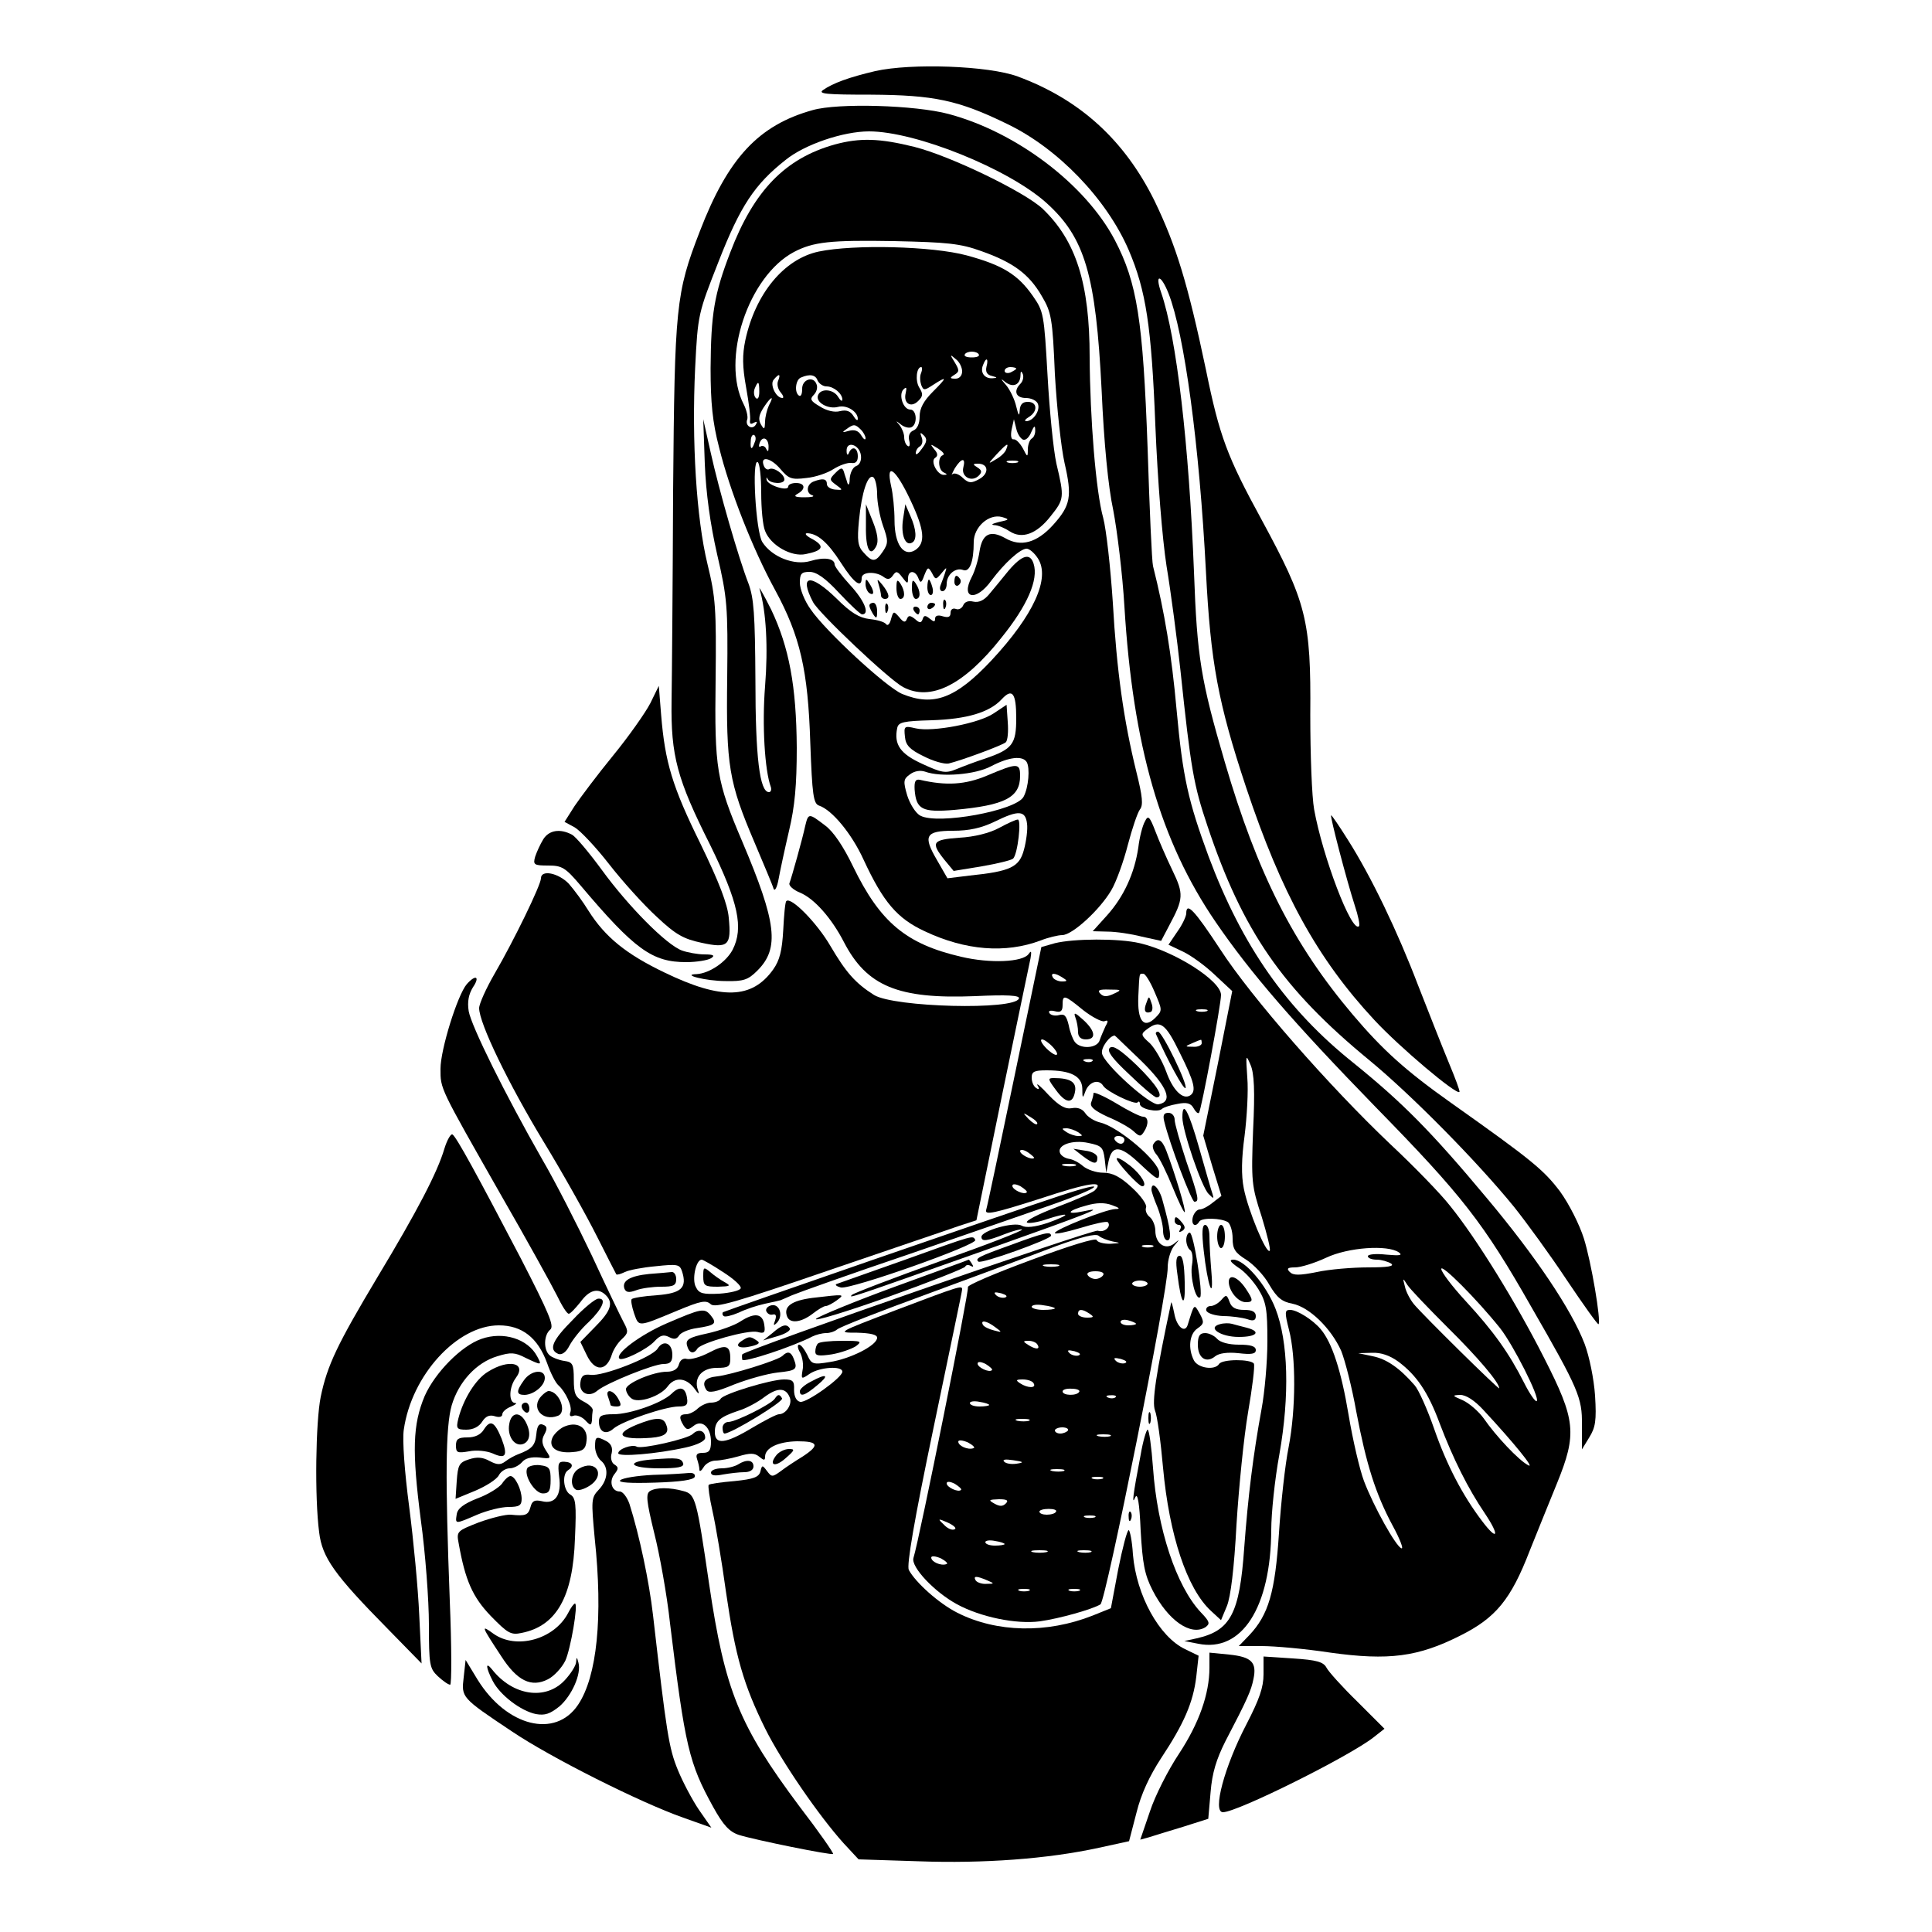 <svg version="1" xmlns="http://www.w3.org/2000/svg" width="666.667" height="666.667" viewBox="0 0 500 500"><path d="M226.5 18.4c-6.8 1.6-10.9 3.1-13.5 4.9-1.4 1 .9 1.2 12.4 1.2 16.3.1 22.6 1.4 35.3 7.6 13.1 6.3 25.7 19.4 31.4 32.6 4.5 10.5 5.9 19.8 6.9 45.3.6 14.5 1.8 29.4 2.9 36.5 1.1 6.6 2.7 18.7 3.6 27 2.7 25.6 3.4 29.6 7 40.3 9.1 27.2 19.4 42.1 41.9 60.6 10.8 8.9 27.8 26.1 37.4 37.9 3.2 4 9.4 12.5 13.7 19 4.3 6.4 8 11.6 8.2 11.4.7-.8-1.9-16.2-3.8-22.2-1.1-3.5-3.8-8.9-6.2-12.2-4.2-5.5-7-7.9-28.2-22.9-11.7-8.3-17.6-13.6-25.4-22.8-15.4-18.2-24.7-36.6-33.1-65.3-6.2-21.2-7.2-27.1-8-49.3-1.3-33-4.5-60.7-8.5-72.3-1.7-4.9-.1-4.8 1.9.2 4.1 10.4 8 39.1 9.7 72.1 1.2 23.4 3.1 33.8 10.4 55.8 9.1 27.3 18.4 44.3 33.2 60.2 6.6 7.1 21.2 19.4 22 18.6.2-.2-1.1-3.6-2.8-7.7-1.7-4.1-5.2-13-7.9-19.9-5.3-13.9-12.1-28.1-18.2-37.7-2.2-3.5-4.1-6.3-4.3-6.3-.4 0 4 16.8 6.1 23.3.9 2.7 1.4 5.1 1.1 5.4-1.9 1.8-9.4-18-11.6-30.2-.6-3.3-1-14.3-1-24.5.2-24.6-1-29.1-12.6-50.5-8.9-16.3-10.9-21.6-14.4-38.8-4.7-22.3-7.7-32.1-13.3-43.7-7.8-15.8-19.4-26.3-35.4-32.2-7.5-2.8-27.6-3.5-36.9-1.4z"/><path d="M210.3 28.5c-14 3.9-21.9 12.4-29.2 31.4-6.2 16-6.5 19.4-6.9 67.1-.1 23.9-.3 48.4-.4 54.5-.2 14.1 1.4 20.1 10 37.2 7.3 14.9 8.7 21.4 5.8 27.1-1.7 3.2-6 6.1-9.3 6.3-4.2.1 2.4 1.8 7.5 1.8 4.6.1 5.8-.3 8.2-2.7 5.8-5.8 5-12.4-3.9-33.4-6.7-15.7-7.2-18.9-6.9-41.9.2-18.4 0-21.3-2.1-29.9-2.9-11.9-4.1-31.9-3.2-50.7.7-14.1.8-14.2 6.1-27.7 5.6-14.3 9.3-19.9 17.3-26.2 4.9-4 14.9-7.4 21.6-7.4 12.1 0 36.1 9.7 45.9 18.5 10 9 12.8 18.6 14.3 48.5.6 13.6 1.7 25 3 31 1 5.2 2.4 16.5 2.9 25 2.2 36 9.3 60.7 23.6 81.6 9.1 13.3 20.1 26 41.4 47.9 22.4 22.9 27.9 29.9 40.4 51.9 12.1 21 13.1 23.4 13 30.3v6.4l1.9-3.1c1.6-2.6 1.9-4.3 1.5-10.8-.3-4.4-1.5-10.2-2.7-13.4-3.4-8.9-12.8-22.8-25.2-37.6-14.6-17.5-22-24.9-34.6-35.1-17.3-13.8-28.8-30.2-37.5-53.4-5.3-14.4-6.7-20.5-8.3-38-1.3-14.4-3.1-25.3-6.1-37.2-.3-1.1-.9-14.8-1.4-30.5-1.2-33.2-2.7-42.8-8.5-53.9-7.6-14.4-25.4-27.9-43-32.6-8.6-2.3-28.6-2.9-35.2-1z"/><path d="M216 37.4c-12.8 3.6-20.9 11.9-27 27.9-4.2 10.9-5 16-5.1 30 0 8.9.5 14 2.2 20.5 2.7 11 8.7 26.3 14.5 36.9 6.5 12 8.5 20.7 9.1 39.5.5 13.6.8 15.8 2.3 16.3 3.3 1.1 8.4 7.2 11.5 14 5.1 11 8.7 15.2 15.8 18.5 10.6 5 20.9 5.8 30 2.4 2-.8 4.6-1.4 5.6-1.4 2.6 0 9.7-6.5 12.7-11.6 1.3-2.2 3.2-7.5 4.3-11.8 1.1-4.2 2.5-8.3 3.1-9.1.9-1.1.7-3.3-.9-9.7-3.3-13.4-5.1-26.2-6.1-43.8-.6-9.1-1.7-19-2.5-22-1.9-6.8-3.4-25.6-3.5-41.6 0-19-3.5-30.1-12.2-38.4-4.6-4.3-23.7-13.6-33.2-16-8.9-2.2-14-2.4-20.6-.6zM254 65c8.2 2.9 12.3 5.9 15.6 11.6 2.5 4.2 2.8 5.8 3.4 20.2.5 8.7 1.6 19 2.5 23 2 8.7 1.6 11-3 16.1-4.2 4.6-8.3 5.7-12.3 3.4-3.9-2.2-6-1.2-6.7 3.4-.3 2.1-1.2 5.1-2 6.6-3 5.7 1.1 6.5 5.1.9 3.3-4.4 7.4-8.2 9.1-8.2.7 0 2 1.1 2.9 2.5 3.3 5.1-1.1 14.7-12 26.4-9.3 9.9-15 12-23.1 8.7-4.1-1.7-19.9-16.3-23.7-21.9-1.6-2.2-2.8-5.3-2.8-6.9 0-2.3.4-2.8 2.5-2.8 1.8 0 4.1 1.6 7.7 5.5 2.8 3 5.5 5.5 5.9 5.5 2.1 0 .6-3.6-3.1-7.6-2.2-2.4-4-4.8-4-5.3 0-1.6-2.7-2-6.3-.9-4.1 1.2-9.9-1-12.4-4.9-1.7-2.6-2.8-21.7-1.2-20.7.5.3.9 3.8.9 7.9 0 4.1.4 8.5 1 9.9 1.4 3.7 6.8 6.8 10.5 6 4.5-.9 5-2 1.9-3.8-1.6-.8-2.3-1.5-1.6-1.6 2.7 0 5.4 2.3 8.8 7.6 3.4 5.3 5.4 6.8 5.4 4 0-1.7 3.8-1.8 5.8-.2 1 .7 1.6.5 2.3-.5.8-1.2 1.2-1.1 2.4.5 1.3 1.7 1.5 1.8 1.5.3 0-2.2 1.9-2.2 2.7 0 .5 1.3.8 1.2 1.5-.8.9-2.2 1-2.3 2-.6.9 1.8 1 1.8 2.5 0 1.3-1.6 1.4-1.6.9-.1-.3 1-.9 2.5-1.2 3.3-.3.8-.1 1.5.5 1.5s1.1-.8 1.1-1.9c0-2.4 2.3-4.3 4.2-3.6 1.7.7 2.8-2 2.8-7.2 0-3.9 3.9-7.4 7.3-6.5 2 .6 2 .7-.8 1.3-1.6.4-2.2.7-1.2.8 1 0 2.8.8 4 1.6 3.2 2.1 7 .7 10.6-3.9 3.5-4.4 3.6-4.8 1.5-13.6-.8-3.6-1.8-13.9-2.3-22.9-.9-15.8-1-16.5-3.8-20.5-3.9-5.6-7.9-8-17.1-10.5-8.9-2.4-29.2-2.9-38.3-1-9 1.9-16.4 10.9-19 22.9-.8 3.8-.8 6.8.2 12.3.7 3.9 1.2 7.8 1 8.6-.1.8.2 1 1 .5.8-.4 1-.3.5.5-.9 1.5-2.9.3-2.2-1.4.2-.7-.2-2.4-.9-3.8-6-11.6 1.1-33.2 13-39.5 5-2.6 9.3-3.1 26-2.8 13.6.3 17 .6 22.5 2.6zm-.7 26.7c.3.5-.5.8-1.8.8s-2.1-.3-1.8-.8c.2-.4 1-.7 1.8-.7s1.6.3 1.8.7zm-4.3 4.4c0 1.1-.7 1.9-1.7 1.9-1.5 0-1.6-.2-.3-1s1.3-1.2.1-3.2c-1.3-2.1-1.3-2.2.2-.9 1 .7 1.7 2.2 1.7 3.2zm6.3-1.2c-.3 1.3.1 2.1 1.4 2.4 1.5.4 1.5.5.1.6-2 .1-3.2-1.5-2.4-3.4.8-2.2 1.5-1.8.9.4zm-16.9 1.6c-.4.8-.3 2.2 0 3.1.6 1.5.8 1.5 3.1 0 3.7-2.4 3.7-2-.1 1.8-2.4 2.4-3.4 4.3-3.4 6.4 0 1.8-.6 3.2-1.6 3.6-1 .4-1.4 1.4-1.1 2.6.3 1.1.1 1.8-.4 1.4-.5-.3-.9-1.3-.9-2.3 0-.9-.6-2.3-1.2-3.1-1.1-1.2-1-1.2.4-.1.9.7 2.2 1 2.8.6 1.5-.9 1.2-4.5-.4-4.5-1.9 0-3.1-3.9-1.8-5.2.8-.8.9-.5.6.9-.7 2.7 1.4 4 3.3 2 1.2-1.2 1.2-1.8.2-3.4-1.1-1.8-.7-5.3.5-5.3.3 0 .3.7 0 1.5zm24.6-1.1c0 .2-.7.6-1.5 1-.8.3-1.5.1-1.5-.4 0-.6.7-1 1.5-1s1.5.2 1.5.4zm1.1 3.9c-1.9 1.9-1.2 3.7 1.4 3.7 1.4 0 2.8.7 3.1 1.5.7 1.7-1.2 4.5-3 4.5-.6 0-.3-.5.7-1.1 2.3-1.4 2.2-3.9-.3-3.9-1.4 0-2 .7-2.1 2.2-.1 1.7-.3 1.4-.9-1-.4-1.8-1.6-4.3-2.6-5.5-1.5-1.7-1.5-1.9-.2-.8 2 1.5 3.8.7 3.9-1.7 0-1.2.2-1.3.6-.4.3.8 0 1.9-.6 2.5zm-62.7-.8c-.4.8-.1 2.2.6 3 .7.8.9 1.5.5 1.5-1.7 0-3.3-3.5-2.3-4.7 1.4-1.7 1.9-1.6 1.2.2zm10.2 0c.4.8 1.4 1.5 2.3 1.5 1.9 0 4.1 1.9 4.1 3.4 0 .6-.5.3-1.1-.7-1.2-2-4.5-2.3-5.2-.4-.7 1.8 2.6 3.7 5.2 3 2.2-.6 5.1 1.2 5.1 3.1 0 .6-.5.3-1.1-.7-.8-1.3-1.8-1.7-3.5-1.3-1.4.4-3.5-.1-5.2-1.2-2.4-1.4-2.7-1.9-1.6-3 .7-.7 1.1-1.9.7-2.8-.8-2.2-3.8-1.2-3.7 1.3 0 1.2-.3 2-.8 1.7-1.3-.8-.9-4.2.5-4.7 2.3-1 3.8-.7 4.3.8zm-15.1 2.9c0 1.5-.4 2.1-.9 1.6s-.6-1.6-.3-2.4c.9-2.2 1.2-2 1.2.8zm2.5 3.5c-.5 1.1-1 3-1 4.3-.1 2-.2 2.1-1.1.6-.7-1.3-.5-2.4.7-4.3 1.9-2.9 2.9-3.4 1.4-.6zm65.8 8.9c.7.2 1.6-.7 2.1-2 .7-1.6 1-1.8 1-.6.1.9-.3 2-.9 2.3-.5.3-1 1.6-1 2.8 0 2.1-.1 2.1-1.3-.3-.8-1.4-1.8-2.4-2.4-2.3-.6.1-.8-.9-.5-2.5l.6-2.7.6 2.4c.3 1.4 1.1 2.6 1.8 2.9zm-42-2.6c.7.7 1.2 1.7 1.2 2.2 0 .6-.5.3-1.1-.7-.7-1.2-1.7-1.6-3.2-1.2-1.7.5-1.9.4-.7-.4 1.9-1.4 2.3-1.4 3.8.1zm-27.5 3.3c-.7 2.1-1.2 1.9-1-.4 0-1.1.5-1.8.9-1.5.4.3.5 1.1.1 1.9zm43.3 1.6c-.9 1.3-1.6 1.8-1.6 1.2 0-.7.5-1.5 1.1-1.8.6-.4.8-1.4.4-2.4-.5-1.2-.3-1.3.6-.4.9.9.8 1.7-.5 3.4zm-39.7-.3c0 1.1-.2 1.2-.6.4-.2-.6-.9-1-1.4-.7-.5.4-.6-.1-.3-.9.8-2 2.4-1.1 2.3 1.2zm23.9 2c.2 1.3-.3 2.5-1.2 2.8-.9.3-1.6 1.8-1.7 3.3 0 1.4-.3 1.9-.6 1.1-.2-.8-.7-2.1-.9-2.9-.4-1.2-.8-1.1-2.2.3-1.6 1.6-1.6 1.8.2 3.1s1.8 1.4-.3 1.2c-1.1-.1-2.1-.7-2.1-1.4 0-1.4-1-1.6-3.4-.7-1.9.7-2.1 3.1-.3 3.6.6.3-.3.5-2.1.5-2.5 0-2.9-.3-1.8-.9 2.2-1.2 2-2.8-.4-2.8-1.1 0-2 .4-2 .9 0 1.4-5.3-.3-5.6-1.7-.1-.7 0-.8.3-.2.6 1.2 4.3 1.4 4.3.1 0-1.4-2.8-3.3-3.9-2.7-.5.3-1.1-.1-1.4-.8-1.1-2.7 1.7-2.2 4.2.7 2.2 2.6 2.9 2.9 6.8 2.4 2.3-.2 5.5-1.3 7-2.3 1.6-1 3.6-1.7 4.6-1.6 1.1.2 1.7-.3 1.7-1.7 0-2.3-1.5-2.8-2.3-.9-.3.8-.6.5-.6-.5-.1-2.7 3.3-1.7 3.7 1.1zm21.2 0c-1.4.5-1.2 3.9.3 4.5.9.4.9.6 0 .6-1.7.1-3.6-3.6-2.3-4.4.8-.5.7-1.2-.2-2.2-1.2-1.5-1.1-1.5 1-.2 1.2.8 1.8 1.5 1.2 1.7zm16.4-1.5c-.2.7-1.4 1.9-2.7 2.6-2.1 1.3-2.1 1.2.2-1.3 2.7-2.9 3.3-3.2 2.5-1.3zm-11.1 4.7c-.6 2.4 2.2 3.9 4 2.1.9-.9.8-1.4-.3-2.1-1.3-.8-1.3-1 .1-1 2.8 0 2.9 2.6.3 4-2 1.1-2.7 1.1-4.2-.3-1-1-2.2-1.4-2.7-1-.4.5-.1-.2.6-1.5 1.7-2.7 2.9-2.9 2.2-.2zm14-1.3c-.7.2-1.9.2-2.5 0-.7-.3-.2-.5 1.2-.5s1.9.2 1.3.5zm-27.7 9.7c3.7 7.8 4 11.2 1.2 13-3 1.8-5.3-1.6-5.3-7.7 0-2.9-.4-6.9-.9-9-1.4-6.3 1.2-4.4 5 3.7zm-8.6-1.5c0 2.1.7 5.8 1.5 8.1 1.4 3.9 1.4 4.6 0 6.7-1.9 2.8-2.7 2.9-5 .3-1.5-1.6-1.7-3.1-1.2-8.3.7-7.3 2.3-12.1 3.7-11.2.5.3 1 2.3 1 4.4zm36 58c0 6.7-1 8-8 10.4-2.5.8-5.9 2.1-7.6 2.8-2.7 1.1-3.7.9-8.7-1.4-5.7-2.6-7.4-5-6.5-9.3.3-1.5 1.6-1.8 8.9-2 9.1-.3 15-2 18.2-5.5 2.7-2.9 3.7-1.5 3.7 5zm2.7 11.3c.9 1.5.5 6.6-.8 9-1.9 3.6-22.2 7.3-26.7 4.9-1.2-.6-2.7-3-3.4-5.2-1.1-3.7-1-4.3.7-5.5 1.2-.9 2.7-1.1 3.9-.7 4.1 1.5 13 .8 17.1-1.4 4.6-2.4 8.1-2.8 9.2-1.1zm.1 16c.2 1.4-.2 4.5-.8 6.7-1.2 4.5-3.4 5.6-14.1 6.7l-5.7.7-2.7-4.7c-3.7-6.3-3-7.6 4.2-7.6 4.1 0 7.3-.7 10.8-2.4 6.1-3 7.9-2.9 8.3.6z"/><path d="M261 147.7c-1.7 2.1-4 4.9-5.1 6.2-1.3 1.5-2.6 2.1-4 1.8-1.2-.3-2.2 0-2.6.9-.3.8-1.2 1.3-1.9 1-.8-.3-1.4.1-1.4 1 0 1.1-.6 1.3-2 .9-1.2-.4-2-.2-2 .6 0 .9-.3.9-1.4 0-1.1-.9-1.5-.9-1.8.1-.4 1.1-.8 1.1-2 0-1.3-1-1.7-1-2.1 0-.4 1-.9.9-2-.5-1.4-1.6-1.5-1.6-2.1.5-.3 1.3-.9 1.9-1.3 1.3-.5-.6-2.4-1.1-4.3-1.3-2.6-.3-4.8-1.6-8.5-5.3-6.8-6.6-9.8-6.2-6.1.9 1.5 2.9 19.7 20.1 23.3 22 7.1 3.8 15.7-.4 25.5-12.8 6.7-8.3 9.6-15 8.3-19.1-.9-2.9-3-2.3-6.5 1.8z"/><path d="M247 150.6c0 .8.5 1.2 1 .9.6-.4.8-1.1.5-1.6-.9-1.4-1.5-1.1-1.5.7zM224 151.2c0 .9.5 2 1 2.3 1.3.8 1.3-.5 0-2.5-.8-1.3-1-1.3-1 .2zM227.4 151.3c.3 1 .6 2.3.6 2.8s.5.9 1 .9c1.4 0 1.2-1.3-.6-3.6-1.4-1.7-1.5-1.7-1-.1zM232 152.2c0 1.6.5 2.8 1 2.8 1.3 0 1.3-2 0-4-.8-1.2-1-.9-1 1.2zM236 152.2c0 1.6.5 2.8 1 2.8 1.3 0 1.3-2 0-4-.8-1.2-1-.9-1 1.2zM240 152c0 1.1.4 2 .9 2s.7-.9.4-2c-.3-1.1-.7-2-.9-2-.2 0-.4.9-.4 2zM244.1 156.6c0 1.1.3 1.4.6.6.3-.7.2-1.6-.1-1.9-.3-.4-.6.2-.5 1.3zM225 156.7c0 .5.5 1.5 1 2.3.8 1.2 1 1.1 1-.8 0-1.2-.4-2.2-1-2.2-.5 0-1 .3-1 .7zM229.1 157.6c0 1.1.3 1.4.6.6.3-.7.2-1.6-.1-1.9-.3-.4-.6.2-.5 1.3zM240 157.1c0 .5.5.7 1 .4.6-.3 1-.8 1-1.1 0-.2-.4-.4-1-.4-.5 0-1 .5-1 1.1zM236.5 158c.3.5.8 1 1.1 1 .2 0 .4-.5.4-1 0-.6-.5-1-1.1-1-.5 0-.7.4-.4 1zM233.7 134.4c-.6 4 .6 7.1 2.4 6 1.2-.7 1.1-3.3-.5-6.9l-1.3-3-.6 3.9zM224.1 136.2c-.1 5.9 1.1 8.2 2.7 5.1.6-1.2.3-3.3-.9-6.3l-1.8-4.5v5.7zM257.2 184.6c-3.8 2.6-15.8 4.9-20.2 3.9-3-.7-3.1-.6-2.8 2.2.2 2.2 1.3 3.3 4.8 5 2.5 1.3 5.4 2.1 6.5 1.9 3.3-.8 13.9-4.7 14.8-5.5.5-.5.7-2.8.5-5.3l-.3-4.4-3.3 2.2zM255.5 200.7c-5.7 2.4-10.6 2.7-17.5 1.1-1.1-.2-1.4.5-1.3 2.5.4 5.2 1.9 6 10.3 5.3 13.1-1.2 17-3.2 17-8.8 0-3.4-.7-3.4-8.5-.1zM258.5 214.3c-2.4 1.3-6.4 2.3-10.2 2.5-7 .5-7.5 1.2-3.9 5.7l2.4 2.9 7.3-1.2c4.1-.7 7.7-1.6 8.1-2 1.2-1.2 2.2-10.2 1.2-10.1-.5 0-2.7 1-4.9 2.2zM182.4 120c.3 7.6 1.4 15.6 3.2 23.5 2.6 11.2 2.8 13.4 2.6 31.8-.3 22.9.4 27.1 7.1 42.8 2.4 5.7 4.7 11.1 4.9 11.9.3.8.9-.3 1.3-2.5s1.6-7.8 2.7-12.5c1.5-6.3 2-11.8 2-21.5-.1-16-2-26-6.6-35.7-2-4-3.4-6.4-3-5.3 1.7 5.8 2.2 15 1.4 25.1-.8 9.9-.1 21.8 1.5 26.1.2.7 0 1.3-.5 1.3-2.4 0-3.5-9.1-3.5-29-.1-17.1-.4-21.2-1.8-25-2.5-6.4-7.6-24-9.8-34l-1.9-8.5.4 11.5zM168.3 182c-1.3 2.5-5.6 8.6-9.6 13.5-4.1 5-8.5 10.9-10 13.1l-2.6 4.1 2.6 1.4c1.4.8 5.4 5 8.9 9.5s9.1 10.7 12.4 13.7c4.9 4.6 6.9 5.7 11.6 6.7 6.9 1.5 7.7.7 7-6.5-.3-3.5-2.5-9.2-7.3-19.1-7.3-14.8-9.2-21.1-10.2-33.4l-.6-7.5-2.2 4.5z"/><path d="M208.4 213.7c-.7 3.3-3.5 13.3-4.1 14.9-.2.6 1 1.7 2.7 2.4 3.7 1.5 8.2 6.6 11.4 12.8 5.9 11.4 14 14.8 33.9 14 8.4-.4 11.7-.2 11.4.6-1 3.1-32.3 2.3-37.5-.9-4.9-3.1-7.3-5.9-11.3-12.7-3.5-6-10.2-12.8-11.4-11.6-.3.2-.6 3.6-.8 7.5-.3 5.3-.9 7.8-2.6 10.2-5.5 7.7-13.4 7.9-28.1.8-10-4.8-15.4-9.2-19.7-16-1.4-2.3-3.7-5.4-5.1-7-2.7-2.8-7.2-3.7-7.2-1.4 0 1.7-7 16.1-12 24.7-2.2 3.8-4 7.8-4 8.9 0 3.9 7.6 19.6 16.7 34.6 5 8.2 11.2 19.3 13.8 24.5 2.6 5.2 4.9 9.6 5 9.8.2.2 1.2-.1 2.2-.6 1-.5 4.6-1.2 8-1.5 5.6-.6 6.2-.5 6.8 1.3 1.4 4.3-.2 5.7-6.5 6.2-3.3.2-6.2.7-6.5 1-.3.2 0 1.9.6 3.7 1.3 3.6.8 3.6 11.4-.8 5.8-2.4 7.2-2.7 8.4-1.6 1.1 1.1 6.3-.4 30.5-8.7 16-5.5 31.2-10.6 33.7-11.5l4.6-1.5 6.7-32.7c3.7-17.9 7-33.7 7.3-35.1.3-1.8.2-2.1-.5-1.1-1.5 2.1-9.9 2.5-17.5.7-14.2-3.3-20.9-8.9-27.9-23.3-2.5-5.2-5.1-9.1-7.3-10.7-4.2-3.2-4.3-3.2-5.1.1zm-21.3 115.5c2.7 1.7 4.8 3.6 4.6 4.2-.2.6-2.7 1.2-5.5 1.4-4.2.2-5.3 0-6.1-1.7-1.1-1.9 0-7.1 1.5-7.1.3 0 2.8 1.4 5.5 3.2z"/><path d="M182 330.3c0 2.5.4 2.7 3.8 2.7 3.2-.1 3.5-.2 1.7-1.2-1.1-.6-2.8-1.8-3.7-2.6-1.7-1.4-1.8-1.3-1.8 1.1zM296.3 212.6c-.6 1-1.4 4.1-1.7 6.7-1 6.8-3.8 12.8-8.1 17.6l-3.7 4.1 3.8.1c2.2 0 6.2.6 8.9 1.3l5 1.1 2.1-4c3.7-6.9 3.8-8.1.8-14.3-1.5-3.1-3.5-7.7-4.4-10.1-1.5-3.9-1.9-4.2-2.7-2.5zM140.6 217.2c-.8 1.3-1.7 3.3-2.1 4.5-.6 2.1-.3 2.3 3.4 2.3 3.5 0 4.4.5 8.3 5.1 14.1 16.7 18.6 19.9 27.4 19.9 2.7 0 5.6-.5 6.4-1 1.1-.7.7-1-1.7-1-1.7 0-4.4-.5-5.8-1-4.1-1.5-14-11.6-20.7-20.8-3.3-4.5-6.8-8.7-7.8-9.2-3-1.6-5.9-1.2-7.4 1.2zM307 236.4c0 .7-1 2.9-2.3 4.7l-2.3 3.4 3.8 1.8c2.1 1 5.8 3.7 8.2 6l4.5 4.2-3.7 18.7-3.8 18.7 2.3 7.8 2.4 7.8-2.2 1.7c-1.2 1-2.7 1.8-3.4 1.8-.7 0-1.5.9-1.8 2-.5 2 .7 2.8 1.7 1.1.7-1 5.6-.9 7.4.2.6.5 1.2 2.3 1.2 4.2 0 2.7.6 3.7 3.5 5.5 1.9 1.2 4.7 4.1 6 6.5 2 3.4 3.3 4.4 6 4.9 4.4.9 10 6.4 12.6 12.2 1 2.5 2.8 9.5 3.9 15.7 2.6 13.7 5 21.3 9.4 29.5 1.9 3.5 2.9 6.1 2.3 5.9-1.4-.4-7.2-10.8-9.7-17.4-1.1-2.9-2.9-10.6-4-17.2-1.9-11.4-4.3-18.7-7.2-22.1-2-2.4-6.1-5-7.9-5-1.4 0-1.5.5-.3 5.2 1.8 6.9 1.8 20.4-.1 30.3-.9 4.4-2 14.4-2.5 22.2-1 15.4-2.7 21.2-7.7 26.5l-2.7 2.8h6c3.2 0 11.2.7 17.7 1.7 15.1 2.1 22.7 1.1 33.6-4.4 9.2-4.6 13.1-9.3 18-22 1.9-4.8 5.1-12.6 7-17.3 5.3-13 4.9-16.5-3.3-32.6-7.3-14.4-17.5-30.9-24.3-39.3-2.4-3.1-9.4-10.3-15.5-16-15.8-15-35.9-37.9-44-50.4-6.7-10.2-8.8-12.4-8.8-9.3zm17.3 56.1c-.5 13.2-.4 14.4 2.2 22.3 1.4 4.6 2.4 8.6 2.1 8.9-.9.9-5.6-10.5-6.7-16.1-.7-3.5-.6-7.8.2-13.7.6-4.8 1-11.6.7-15-.4-5.9-.4-6.2.8-3.4 1 2.2 1.2 6.8.7 17zm37.7 31.6c1.1.8.3.9-3.2.6-2.7-.3-4.8-.1-4.8.4s1 .9 2.3.9c1.2 0 2.9.5 3.7 1 1 .7-.8 1-5.9 1-4.1 0-10.1.5-13.3 1.2-4.5.9-6.1.9-7 0-.9-.9-.6-1.2 1.4-1.2 1.4 0 5-1.1 8-2.5 5.7-2.7 15.9-3.4 18.8-1.4zm26.2 19.6c3.4 4.3 10.4 18.1 9.5 18.9-.3.3-1.8-1.8-3.3-4.8-3.8-7.5-7.8-13.2-15.1-21.1-3.5-3.8-6.3-7.5-6.3-8.3 0-1.4 9.1 7.7 15.2 15.3zm-13.6-.2c7.9 7.8 13.4 14.3 13.4 15.8 0 .5-19.8-19-22.1-21.8-.9-1.1-2-3.1-2.3-4.5-.6-2.3-.6-2.4.6-.5.7 1.1 5.4 6 10.4 11zm-12.7 8.9c4.7 3.5 7.7 7.9 10.7 16 3.5 9.2 7.3 16.8 11.7 23.3 3.9 5.8 3.3 7.3-.7 2-5.1-6.7-9.2-14.6-12.4-23.8-1.8-5.2-4.1-10.3-5.1-11.4-3.9-4.5-7.3-6.8-10.8-7.5l-3.8-.8 3.6-.1c2.3-.1 4.6.7 6.8 2.3zm22 12.5c7.9 8.5 13.5 15.4 11.6 14.3-2.5-1.3-8.4-7.6-11.5-12.1-1.3-1.8-3.7-3.9-5.4-4.7-2.8-1.2-2.9-1.3-.7-1.4 1.5 0 3.7 1.4 6 3.9z"/><path d="M273 244.1l-3.5 1-6.9 33.2c-3.8 18.3-7.1 34-7.4 34.9-.3 1.3 2.1.8 13.7-2.9 13-4.3 17.1-4.9 14.4-2.2-.5.5-5 2.5-9.8 4.3-4.8 1.8-8.3 3.6-7.7 4 .5.3 2.9-.1 5.2-.9 2.4-.8 4.5-1.3 4.7-1.1.2.2-1.8 1.1-4.6 2.1-3.4 1.1-5.6 1.3-6.7.7-1.9-1.1-10.4 1.3-10.4 2.9 0 1.3 1.4 1.1 6-.7 2.3-.9 4.3-1.4 4.5-1.2.3.3-9.3 4-21.2 8.2-12 4.3-22.2 8.2-22.8 8.7-1 1-1.2 1.1 36-12.1 25.6-9.1 30.2-10.9 23.8-9.5-4.7 1-4.1-.2.8-1.5 2.7-.8 4.9-.8 6.7-.1 2 .7 2.2 1 .8 1-2.5.1-15.6 5.3-15.6 6.2 0 .4 2.9-.2 6.6-1.3 3.6-1.1 6.7-1.8 7.1-1.5 1 1.1-.9 2.8-2.6 2.2-1.3-.4-90.5 30.6-92 32-.1.2-.1.8 0 1.4.4.8 13.1-3.4 18.1-6 1-.5 2.6-.9 3.6-.9s2.2-.4 2.8-.9c.5-.6 11.3-4.8 23.9-9.4 12.7-4.7 27.4-10.1 32.8-12.2 6.6-2.4 10.2-3.3 11-2.7.7.6 2.3 1.2 3.7 1.5 2.2.4 2.1.4-.7.6-1.7 0-3.3-.4-3.5-1-.2-.6-7.1 1.5-17 5.2-9.2 3.4-16.5 6.5-16.3 7 .4.6-12.5 65-14.1 70.1-.7 2.3 5.4 8.8 11.3 12 6.1 3.3 15.3 5.2 21.4 4.4 5-.7 13.6-3.1 15.7-4.4 1.4-.9 17.6-81.7 17.4-87.2 0-1.9.7-4.3 1.6-5.5 1.6-1.9 1.6-1.9 0-.6-2.3 1.7-4.8-.1-4.8-3.4 0-1.2-.6-2.8-1.4-3.5-.8-.6-1.3-1.7-1-2.5.3-.7-1.3-3-3.6-5.1-3.1-2.9-5.1-3.9-7.5-3.9-1.8 0-4.1-.8-5.2-1.7-1-.9-2.7-1.8-3.7-1.9-1.1-.2-2.1-.9-2.3-1.6-.7-2 3.3-3.4 7.4-2.5 3.4.7 3.8 1.1 4.2 4.2l.4 3.5.6-3c.9-4.2 3-4.1 7.9.5 4.8 4.5 5.2 4.7 5.2 2.5 0-2.9-10.5-11.9-15.3-13-1.6-.4-3.3-1.5-3.9-2.5-.7-1-1.9-1.5-3.4-1.2-1.7.3-3.3-.6-6-3.4-2-2.2-3.3-3.3-2.9-2.5.6.9.4 1.2-.3.7-.7-.4-1.2-1.6-1.2-2.7 0-1.6.7-1.9 3.9-1.9 6.2 0 9.1 1.5 9.2 4.7 0 2.7.1 2.7.9.5 1-2.3 3.4-3 4.5-1.2.9 1.5 8.2 5 8.9 4.3.3-.4.6-.2.6.4 0 1.3 4.6 2.3 5.7 1.3.4-.4 2.2-1 4-1.3 2.4-.5 3.5-.2 4.2 1.1.5.9 1.1 1.5 1.4 1.2.6-.7 5.7-28 5.7-30.5 0-3.7-12-11.3-21-13.4-5.5-1.3-17.2-1.2-22 0zm2 8.9c1.3.8 1.3 1-.2 1-.9 0-2-.5-2.3-1-.8-1.3.5-1.3 2.5 0zm23.8 3.7c2 4.7 2.1 4.8.2 6.7-3 3-4.7.8-4.4-5.6.3-6.3.2-5.8 1.3-5.8.5 0 1.8 2.1 2.9 4.7zm-10.6.5c-1.7.8-2.6.8-3.4 0-.9-.9-.4-1.2 2.3-1.1 3.2 0 3.3.1 1.1 1.1zm-7.9 4.2c2.3 1.8 4.8 3.1 5.5 2.9 1-.4 1.1-.1.3 1.3-.5 1.1-1.2 2.7-1.5 3.6-.6 2.1-4.9 2.4-6.4.5-.5-.6-1.3-2.6-1.6-4.3-.6-2.5-1.1-3.1-2.5-2.7-1.1.3-2.2 0-2.5-.5-.4-.6.2-.8 1.4-.5 1.5.4 2 0 2-1.6 0-2.8.4-2.7 5.3 1.3zm32 .3c-.7.2-1.9.2-2.5 0-.7-.3-.2-.5 1.2-.5s1.9.2 1.3.5zm-7 10.7c3.8 7.6 4.4 10 2.7 11.1-1.9 1.2-4.5-1.4-6.2-6.2-1-2.7-2.9-6-4.2-7.3-2.4-2.1-2.4-2.4-.8-3.6 3.4-2.6 4.8-1.6 8.5 6zm-9.9 2.2c6.8 6.7 8.3 10.5 4.4 11.2-2.1.4-14.2-10.5-14.6-13.2-.3-1.5 2-4.6 3.3-4.6.1 0 3.1 3 6.9 6.6zm-22.9-3.6c1 1.1 1.4 2 .8 2-.5 0-1.8-.9-2.8-2-1-1.1-1.4-2-.8-2 .5 0 1.8.9 2.8 2zm38.5-1c0 .5-1 1-2.2.9-2.2 0-2.2-.1-.3-.9 1.1-.5 2.1-.9 2.3-.9.1-.1.2.3.2.9zm-28.3 4.6c-.3.3-1.2.4-1.9.1-.8-.3-.5-.6.6-.6 1.1-.1 1.7.2 1.3.5zm-14.3 16.3c-.2.3-1.2-.3-2.2-1.3-1.6-1.7-1.6-1.8.5-.5 1.2.7 2 1.5 1.7 1.8zM279 293c1.3.9 1.3 1 0 1-.8 0-2.2-.5-3-1-1.3-.9-1.3-1 0-1 .8 0 2.2.5 3 1zm12 2c0 .5-.4 1-.9 1-.6 0-1.3-.5-1.6-1-.3-.6.1-1 .9-1 .9 0 1.6.4 1.6 1zm-23.4 4.7c-.6.6-3.6-.9-3.6-1.8 0-.5.9-.4 2 .3 1 .7 1.8 1.4 1.6 1.5zm10.7 2c-.7.2-2.1.2-3 0-1-.3-.4-.5 1.2-.5 1.7 0 2.4.2 1.8.5zm-12.6 6.9c-.7.7-3.7-.7-3.7-1.7 0-.6.9-.5 2.1.1 1.1.7 1.9 1.4 1.6 1.6zm32.6 14.1c-.7.2-1.9.2-2.5 0-.7-.3-.2-.5 1.2-.5s1.9.2 1.3.5zm-24.5 5c-1 .2-2.6.2-3.5 0-1-.3-.2-.5 1.7-.5s2.7.2 1.8.5zm11.7 2.3c-.3.5-1.2 1-2 1s-1.7-.5-2-1c-.4-.6.5-1 2-1s2.4.4 2 1zm11.5 2.2c0 .4-.9.8-2 .8s-2-.4-2-.8.9-.8 2-.8 2 .4 2 .8zm-36.9 3.6c-.7.2-1.8-.1-2.3-.6-.8-.8-.4-.9 1.3-.5 1.3.4 1.8.8 1 1.1zm12.9 2.8c0 .2-1.3.4-3 .4-1.6 0-3-.4-3-.8 0-.5 1.4-.7 3-.4 1.7.2 3 .6 3 .8zm9 1.4c1.2.8 1.1 1-.7 1-1.3 0-2.3-.5-2.3-1 0-1.3 1.1-1.3 3 0zm12 2.6c0 .2-.9.4-2 .4s-2-.4-2-.9.9-.7 2-.4c1.1.3 2 .7 2 .9zm-36.4.9c1.8 1.3 1.8 1.4-.4.8-1.2-.3-2.5-.9-2.8-1.4-.8-1.4 1-1.1 3.2.6zm10.9 4.5c.8 1.3-.5 1.3-2.5 0-1.3-.8-1.3-1 .2-1 .9 0 2 .4 2.3 1zm10.6 2.8c-.7.2-1.8-.1-2.3-.6-.8-.8-.4-.9 1.3-.5 1.3.4 1.8.8 1 1.1zm12 2c-.7.2-1.8-.1-2.3-.6-.8-.8-.4-.9 1.3-.5 1.3.4 1.8.8 1 1.1zm-34.4 1.8c-.7.7-3.7-.7-3.7-1.7 0-.6.9-.5 2.1.1 1.1.7 1.9 1.4 1.6 1.6zm10.8 3.4c.8 1.3-1.5 1.3-3.5 0-1.2-.8-1.1-1 .7-1 1.2 0 2.5.4 2.8 1zm11.8 2.2c-.6 1.1-4.3 1-4.3-.1 0-.5 1.1-.8 2.4-.7 1.3 0 2.2.4 1.9.8zm9.4 1.4c-.3.3-1.2.4-1.9.1-.8-.3-.5-.6.6-.6 1.1-.1 1.7.2 1.3.5zm-32.7 2c0 .2-1.1.4-2.5.4s-2.5-.4-2.5-.9c0-.4 1.1-.6 2.5-.3 1.4.2 2.5.6 2.5.8zm10.3 4.1c-.7.2-2.1.2-3 0-1-.3-.4-.5 1.2-.5 1.7 0 2.4.2 1.8.5zm10.1 2.5c-.3.4-1.2.8-2 .8s-1.4-.4-1.4-.8.9-.8 1.9-.8c1.1 0 1.7.4 1.5.8zm10.9 1.5c-.7.2-2.1.2-3 0-1-.3-.4-.5 1.2-.5 1.7 0 2.4.2 1.8.5zm-35.4 3.1c-1.4.5-3.9-.6-3.9-1.7 0-.5 1.1-.4 2.5.2 1.3.7 2 1.4 1.4 1.5zm11.2 4c-1.3.2-2.7 0-3.2-.5-.6-.6.3-.7 2.3-.4 2.8.4 2.9.6.9.9zm12.2 1.9c-.7.2-2.1.2-3 0-1-.3-.4-.5 1.2-.5 1.7 0 2.4.2 1.8.5zm10 2c-.7.2-1.9.2-2.5 0-.7-.3-.2-.5 1.2-.5s1.9.2 1.3.5zm-36.6 2.9c-.7.7-3.7-.7-3.7-1.7 0-.6.9-.5 2.1.1 1.1.7 1.9 1.4 1.6 1.6zm11.6 3.5c-.8.8-1.6.8-3 0-1.6-.9-1.4-1 1.2-1.1 2.1 0 2.6.3 1.8 1.1zm13 2.1c-.2.5-1.3.8-2.4.8-1 0-1.9-.3-1.9-.8 0-.4 1.1-.7 2.4-.7 1.3 0 2.2.3 1.9.7zm10 1.5c-.7.2-1.9.2-2.5 0-.7-.3-.2-.5 1.2-.5s1.9.2 1.3.5zm-36.3 3.1c-.7.3-1.9-.3-2.8-1.3-1.6-1.5-1.5-1.6 1.2-.4 1.5.7 2.3 1.5 1.6 1.7zm13 3.8c0 .2-1.1.4-2.5.4s-2.5-.4-2.5-.9c0-.4 1.1-.6 2.5-.3 1.4.2 2.5.6 2.5.8zm10.8 2.1c-1 .2-2.6.2-3.5 0-1-.3-.2-.5 1.7-.5s2.7.2 1.8.5zm11.5 0c-.7.2-2.1.2-3 0-1-.3-.4-.5 1.2-.5 1.7 0 2.4.2 1.8.5zm-37.4 3.1c-1.4.5-3.9-.6-3.9-1.7 0-.5 1.1-.4 2.5.2 1.3.7 2 1.4 1.4 1.5zm10.6 4.2c1.9.8 1.9.9-.2.9-1.2.1-2.5-.4-2.8-.9-.7-1.2.2-1.2 3 0zm10.8 2.7c-.7.2-1.9.2-2.5 0-.7-.3-.2-.5 1.2-.5s1.9.2 1.3.5zm13 0c-.7.2-1.9.2-2.5 0-.7-.3-.2-.5 1.2-.5s1.9.2 1.3.5z"/><path d="M296.7 259.5c-.8 2-.4 2.9 1.1 2.4.5-.2.6-1.3.2-2.3-.6-1.9-.7-1.9-1.3-.1zM278.3 263.3c.4 1 .7 2.7.7 3.8 0 1.2.7 1.9 2 1.9 2.8 0 2.5-2.2-.7-5.1-2.1-1.9-2.5-2-2-.6zM299.2 267.7c3 6.8 7.1 14.3 7.6 13.9.7-.8-6-14.6-7.1-14.6-.5 0-.7.3-.5.7zM287.2 271.2c-.8.8.6 2.7 5.1 6.9 3.4 3.3 6.5 5.9 7 5.9 2.1 0 .1-3.2-5.1-8.3-4.3-4.1-6.2-5.3-7-4.5zM120.8 254.7c-2.4 2.8-6.8 16.9-6.8 21.9 0 5.3-.3 4.6 15.5 32.4 6.8 11.8 13.3 23.6 14.6 26.2 1.3 2.7 2.6 4.8 3.1 4.8.4 0 1.7-1.4 3-3 2.3-3.2 4.6-3.8 6.6-1.8 2 2 1.3 4.1-2.8 8.2l-3.8 3.9 1.6 3.3c2.1 4.5 5.2 4.4 6.6-.2.4-1.2 1.5-2.9 2.5-3.8 1.7-1.6 1.8-2 .5-4.4-.8-1.5-4.5-9.2-8.2-17.2-3.8-8-9.5-19.2-12.9-25-9.6-16.8-18.3-34.4-19-38.3-.4-2.5 0-4.4 1.1-6.2 1.9-2.8.7-3.4-1.6-.8zM273.2 282c2.6 3.6 4.4 3.8 5 .6.5-2.5-1.1-3.6-5.5-3.6-1.6 0-1.5.3.5 3zM283 282.9c0 .5-.3 1.6-.6 2.4-.4 1.1.8 2.1 4.2 3.7 2.7 1.1 5.7 2.8 6.7 3.7 1.6 1.5 1.9 1.5 2.7.3 1.4-2.1 1.2-4-.2-4-.7 0-3.9-1.6-7-3.5-3.2-1.9-5.8-3-5.8-2.6zM306 289.2c0 3.4 5 18.1 6.8 19.8 1.3 1.3 1.4 1.3 1 0-.3-.8-1.8-6.1-3.4-11.7-2.8-9.9-4.4-12.8-4.4-8.1zM301.3 290.2c1.4 5.9 7.1 20.8 7.8 20.8 1.3 0 1.2-.9-2.1-10.5-1.6-4.9-3-9.7-3-10.7s-.7-1.8-1.6-1.8c-1.2 0-1.5.6-1.1 2.2zM115 297.3c-1.8 6.1-7 16.1-17.3 33.2-10.4 17.4-13 22.8-14.7 31-1.3 6.4-1.6 26-.4 35.1.8 6.5 3.9 10.9 17.7 24.9l8.8 9-.6-12.5c-.3-6.9-1.5-19.5-2.6-28-1.2-9.1-1.8-17.3-1.4-20 2-14.1 13.8-27 24.6-27 6 0 10.1 3.2 12.5 9.8.9 2.6 2.2 5.1 2.9 5.7 1.9 1.7 3.7 5.6 3.1 7-.3.9 0 1.2.8.9.7-.3 2.1.2 3 1.1 1.4 1.5 1.6 1.5 1.8.1 0-.9.1-2.1.2-2.6.1-.6-1-1.6-2.4-2.3-2.1-1.1-2.5-2-2.5-5.7 0-4-.3-4.5-2.5-4.8-1.4-.2-3.1-.9-3.7-1.4-1.7-1.4-1.6-5.3.1-6.7 1.1-.9-.3-4.2-7.6-18.4-11.4-21.8-16.7-31.5-17.7-32.1-.4-.3-1.4 1.4-2.1 3.7zM298.5 296.1c-.4.5 0 1.8.8 2.7.8.9 2.7 4.8 4.2 8.5s2.9 6.6 3.1 6.4c.4-.3-2.5-10-4.8-16-1.1-2.8-2.2-3.4-3.3-1.6zM280.1 299.1c2.9 2.2 3.9 2.4 3.9.5 0-.8-1.3-1.6-3.1-1.8l-3.1-.5 2.3 1.8zM289 299.9c0 .9 5.7 7.1 6.6 7.1 1.5 0-.2-3-3.1-5.3-1.9-1.5-3.5-2.4-3.5-1.8zM274.5 309.4c-14 4.6-87 29.9-87.4 30.2-.2.2-.2.7.2 1 .3.3 2-.1 3.9-.9 1.8-.9 4.9-1.9 6.8-2.3 1.9-.4 3.7-.8 4-.9.3-.1 1.6-.7 3-1.3 1.4-.6 15.1-5.5 30.5-10.7 15.4-5.3 31.8-11 36.4-12.6 13.4-4.7 15.6-6.8 2.6-2.5zM298 307.9c0 .5.7 2.5 1.5 4.4.8 2 1.5 4.8 1.5 6.2 0 1.4.5 2.5 1.1 2.5 1.2 0 .9-2.7-1.2-10.2-.8-3.3-2.9-5.4-2.9-2.9zM304 316c0 .5.5 1 1.1 1 .5 0 .7.5.3 1.2-.4.7-.3.8.5.4.9-.6.9-1.1 0-2.2-1.4-1.7-1.9-1.8-1.9-.4zM311.5 323.5c1 9.2 2.7 13.9 2 5.6-.3-3.5-.5-7.7-.5-9.2 0-1.6-.5-2.9-1.1-2.9-.8 0-.9 2-.4 6.5zM315 320c0 1.6.5 3 1 3 .6 0 1-1.4 1-3 0-1.7-.4-3-1-3-.5 0-1 1.3-1 3zM261.6 322.2c-8.4 3-9.3 3.5-8.4 4.3.7.7 18.8-5.8 18.8-6.7 0-1.2-1.8-.8-10.4 2.4zM307 320.9c0 1.1.5 2.3 1 2.6.6.4.8 2.1.5 3.8-.6 3.1 1 9.5 2.1 8.4.8-.8-1.7-16.7-2.7-16.7-.5 0-.9.9-.9 1.9zM234 326.1c-9.1 3.2-16.9 6-17.5 6.2-.5.2 0 .6 1.1.9 2.5.6 35.6-11.1 34.8-12.3-.7-1.2.2-1.5-18.4 5.2zM304.7 329.7c1 8.2 2.1 9.2 1.9 2.1-.1-4.6-.5-6.8-1.3-6.8-.9 0-1.1 1.3-.6 4.7zM231.6 333c-10.4 3.8-19.6 7.6-20.4 8.3-.8.8 7.5-1.7 18.5-5.6 10.9-3.9 20-7.5 20.1-7.9.2-.5.9-.5 1.4-.2.7.4.8.2.4-.4-.4-.7-.8-1.2-.9-1.2-.1.1-8.7 3.2-19.1 7zM320.4 328c1.7 1 4 3.6 5.3 5.7 2 3.3 2.3 5.2 2.3 13.4 0 5.3-.7 13.2-1.5 17.5-2.2 12-3.5 22.6-4.5 36-1.2 17-3.5 21.4-12.3 23.4l-3.2.7 3.6.7c11.3 2.3 18.8-9.4 18.9-29.5 0-4.2.9-13 2.1-19.5 2.7-15.3 2.3-29.2-1-37.7-2.4-6.2-8-12.7-10.9-12.7-1.2 0-.8.6 1.2 2zM168 329.7c-5 .5-7.1 1.8-6.4 3.8.4 1 1.2 1.1 3.1.4 1.3-.5 4.2-.9 6.4-.9 3.2 0 3.9-.3 3.9-2 0-1.1-.6-1.9-1.2-1.8-.7.1-3.3.3-5.8.5z"/><path d="M318 331.8c.1 2.4 2.4 5.2 4.4 5.2 2 0 2-.5 0-3.5s-4.4-4-4.4-1.7zM232 339c-15.4 5.9-15.5 5.9-10.2 5.9 3.5.1 5.2.5 5.2 1.3 0 2-7 5.5-12.3 6.3-4.3.7-4.7.6-5.8-1.9-.7-1.4-1.6-2.6-2.1-2.6s-.4 1 .3 2.1c.6 1.2.9 3.2.6 4.5-.4 2.4-.3 2.4 1.9.9 2.6-1.7 8.4-2.1 8.4-.5 0 1.5-9.2 8.1-10.9 7.8-1-.2-1.6-1.4-1.6-3.1.1-2.3-.3-2.7-2.6-2.7-3.4 0-15.6 3.7-16.4 5-.3.6-1.5 1-2.5 1s-2.5.7-3.4 1.5c-.8.8-2.2 1.5-3 1.5-1.8 0-2 .8-.7 2.9.8 1.2 1.2 1.2 2.5.2 2.2-1.9 4.6.2 4.6 4 0 2.3-.5 2.9-2.1 2.9-1.5 0-1.9.4-1.5 1.6.3.9.6 2.1.6 2.7 0 .7.5.4 1.1-.6.5-.9 1.9-1.7 3.1-1.7 1.1 0 3.8-.5 5.9-1.1 3-.9 4.2-.9 5.4.1 1.2 1 1.5 1 1.5 0 0-2.3 3.4-3.9 8.3-4 5.5 0 5.9 1 1.5 3.9-1.8 1.1-4.4 2.8-5.7 3.8-2.2 1.6-2.4 1.6-3.6 0-1.2-1.6-1.3-1.6-1.7.1-.4 1.5-1.8 2-6.7 2.5-3.5.3-6.5.7-6.7 1-.2.2.2 3.3 1 6.8s2.4 13 3.5 21c2.4 16.5 4.5 23.9 10.2 35.4 4.2 8.4 13.8 22.4 20.2 29.5l3.9 4.2 15.6.5c16.7.6 33.3-.6 46.6-3.5l7.8-1.7 1.9-7.3c1.2-4.9 3.4-9.6 6.4-14.2 5.9-8.9 8.3-14.4 9.1-21.1l.6-5.4-3.5-1.7c-6.7-3.2-12.6-13.9-13.5-24.5-.2-3.5-.8-6.3-1.1-6.3-.4 0-1.6 4.6-2.7 10.1l-1.9 10.1-4.7 1.9c-11.9 4.7-24.9 4.4-35-.7-4.8-2.4-10.9-7.9-12.6-11.1-.6-1.2 1.4-12.9 6.4-36.8 4-19.3 7.4-35.3 7.4-35.8 0-1.1-.6-.9-17 5.3zm-27.6 22.7c.7 1.7-1 4.3-2.8 4.3-.6 0-3.7 1.6-6.9 3.5-7 4.2-9.7 4.5-9.7 1.1 0-2.8 1.3-3.9 6.1-5.5 2-.6 5-2.2 6.8-3.6 3.4-2.5 5.5-2.4 6.5.2z"/><path d="M200.5 362c-.9 1.4-10.1 6-12 6-.8 0-1.5.7-1.5 1.5s.2 1.5.5 1.5c1.8 0 15.4-8.3 14.9-9.1-.7-1.2-1.1-1.1-1.9.1zM210.2 335.9c-5.3.7-7.5 2.2-6.5 4.8.7 1.9 3.6 1.6 6.6-.7 1.4-1.1 2.9-2 3.4-2s1.8-.7 2.9-1.5c2.1-1.6 2.1-1.6-6.4-.6zM316.1 336.4c-.8.9-2 1.6-2.8 1.6-.8 0-1.3.6-1.1 1.2.3.7 2.2 1.3 4.4 1.4 2.1 0 4.9.4 6.2.8 1.6.6 2.2.3 2.2-.8s-.9-1.6-3-1.6c-2.2 0-3.3-.6-3.8-2.1-.7-1.9-.9-1.9-2.1-.5zM148.3 341.5c-5.4 5.4-6.4 7.8-3.8 8.9.9.3 2-.4 2.9-2.2.8-1.5 3-4.3 5-6.1 3.6-3.5 4.7-6.2 2.4-6-.7 0-3.7 2.4-6.5 5.4zM199.7 337.8c-1 .2-1.6.9-1.4 1.5.3.7 1 1.1 1.7.9.8-.2 1 .3.6 1.5-.5 1.3-.4 1.5.4.7 1.8-1.8.8-5-1.3-4.6zM303.1 337.1c-4 18.7-5 25.7-4.2 27.9.6 1.4 1.5 8.1 2.1 14.9 1.6 17.4 6.2 31.3 12.4 37l2.6 2.4 1.5-3.6c1-2.4 1.9-9.8 2.5-21.1.6-9.6 1.9-22.7 3-29.1 1.1-6.4 1.8-12 1.5-12.6-.8-1.2-8.2-1.2-9 .1-1.1 1.7-5.4 1.1-6.5-.9-1.6-3.1-1.2-6.9.9-8.3 1.7-1.2 1.8-1.6.6-3.8-1.5-2.7-1.4-2.7-3.1 2.8-.7 2.4-2.9.6-3.5-2.9-.4-1.9-.7-3.1-.8-2.8zM172.5 342.5c-6.9 3-13.4 7.9-12.2 9.1.7.8 7.2-2.4 9.1-4.5 1.4-1.5 2.3-1.8 3.7-1.1 1.3.7 2 .6 2.6-.3.4-.8 2.5-1.7 4.7-2 4.7-.7 5.2-1.2 3.6-3.2-1.7-2.1-2.4-1.9-11.5 2zM191.6 342c-1.5 1-5.4 2.4-8.6 3.1-4.7 1-5.6 1.6-5.2 3.1.5 2 1.7 2.4 2.7.8 1-1.5 13.1-4.9 15.5-4.3 1.8.5 2.1.2 1.8-1.8-.4-3-2.5-3.3-6.2-.9z"/><path d="M315.7 342.7c-3.4.9.2 3.3 4.9 3.3s5.9-1.4 2-2.4c-1.3-.3-3-.8-3.8-1-.7-.2-2.1-.2-3.1.1zM199.9 345l-2.4 1.9 3.7-1.1c2.1-.6 3.5-1.5 3.2-2-.8-1.3-2-1-4.5 1.2zM124.6 346.5c-5.2 1.8-12 8.7-14.7 14.8-3.1 7.4-3.3 14.2-1 32 1.2 8.7 2.1 20.9 2.1 27.1 0 10.5.2 11.4 2.3 13.4 1.3 1.2 2.7 2.2 3.2 2.2.4 0 .4-9.8-.1-21.8-1.2-31.7-1.1-44.9.5-50.5 1.8-6.1 6.4-11.1 11.8-12.7 3.5-1.1 4.6-1 7.3.4 4.2 2 4.3 2 3-.4-2.4-4.5-8.7-6.5-14.4-4.5zM310 348c0 3.5 2.2 4.9 4.5 3 1-.8 3.2-1.1 6-.8 3.4.4 4.5.2 4.5-.8s-1.3-1.4-4.4-1.4c-2.6 0-4.8-.6-5.6-1.5-.7-.8-2.1-1.5-3.1-1.5-1.4 0-1.9.7-1.9 3zM192 347c-2.1 1.3-.7 2.2 2.5 1.4 2-.5 2.3-.9 1.3-1.5-1.6-1.1-2-1.1-3.8.1zM170.2 349c-1.3 2.2-14.3 7.3-17.4 6.8-1.7-.2-2.4.2-2.6 2-.4 2.7 2.2 4 4.4 2.1 2.4-2 14.6-6.9 17.1-6.9 1.8 0 2.3-.6 2.3-2.4 0-3-2.3-4-3.8-1.6zM211.7 347.7c-.4.3-.7 1.3-.7 2.1 0 1.1.9 1.2 4.3.7 2.3-.4 5.1-1.4 6.2-2.1 1.7-1.3 1.4-1.4-3.6-1.4-3.1 0-5.9.3-6.2.7zM183.4 350.1c-2.1 1.1-4.6 1.8-5.6 1.6-1-.3-1.8.3-2.1 1.4-.3 1.2-1.4 1.9-3.1 1.9-3.6 0-10.6 3-10.6 4.5 0 .7.6 1.8 1.4 2.4 1.7 1.4 7.5-.5 9.4-3.1 1.8-2.5 4.7-2.3 6.8.4 1.2 1.7 1.5 1.8 1 .5-1.1-3.2 1.1-5.7 4.9-5.7 3 0 3.5-.3 3.5-2.4 0-3.5-1.2-3.8-5.6-1.5z"/><path d="M202.5 350.9c-1.3 1.2-13.3 4.9-16.9 5.3-3.1.3-4.1 1.5-2.8 3.5.6.9 2.4.6 7.2-1.4 3.6-1.4 8.6-2.8 11.3-3.1 4.8-.5 5.2-.8 4.1-3.6-.7-1.8-1.6-2-2.9-.7zM126.3 355c-3.2 1.9-6.4 7.1-7.7 12.2-.6 2.5-.4 2.8 2.1 2.8 1.8 0 3.3-.8 4.1-2.1.9-1.4 1.9-1.8 3.2-1.4 1.2.4 2 .2 2-.5 0-.6 1-1.5 2.3-2 1.2-.5 1.6-.9 1-.9-1.7-.1-1.6-4.1.2-6.5 2.9-3.9-1.8-5-7.2-1.6z"/><path d="M135.6 357.2c-2.1 2.9-2 3.8.2 3.8 2.4-.1 5.2-2.4 5.2-4.4 0-2.4-3.6-2-5.4.6zM209.8 357.6c-1.6.8-2.8 1.9-2.8 2.4 0 1.6 1.3 1.2 4.5-1.5 3.3-2.7 2.5-3.2-1.7-.9zM173.8 360.7c-2.5 2.4-10.7 5.3-15 5.3-3.1 0-3.8.4-3.8 1.9 0 2.7 1.8 3.6 3.8 1.8 2.2-1.9 13.4-5.7 16.8-5.7 2 0 2.5-.4 2.2-2.2-.4-2.8-1.9-3.2-4-1.1zM140.2 361.2c-3 3 .1 6.8 4.2 5.2 2.4-.9.4-6.3-2.4-6.4-.4 0-1.1.5-1.8 1.2zM157.4 361.6c.3.9.6 1.8.6 2 0 .2.7.4 1.5.4 1.3 0 1.4-.4.5-2-1.3-2.4-3.5-2.7-2.6-.4zM135 363.9c0 .6.5 1.3 1 1.6.6.3 1-.1 1-.9 0-.9-.4-1.6-1-1.6-.5 0-1 .4-1 .9zM297.2 367c0 1.4.2 1.9.5 1.2.2-.6.2-1.8 0-2.5-.3-.6-.5-.1-.5 1.3zM131.8 368.5c-.6 3.2 1.4 6 3.6 5.2 1.8-.7 2.1-3 .6-5.8-1.5-2.7-3.7-2.4-4.2.6zM164.8 368.7c-6.1 2.5-4.5 4 3.7 3.4 3.7-.3 4.8-1.3 3.9-3.4-.7-2-2.6-2-7.6 0zM125.2 370c-.8 1.3-2.3 2-4.2 2-2.4 0-3 .4-3 2.1 0 1.9.4 2 3.4 1.5 1.9-.4 4.5-.1 6 .5 3.5 1.6 4.1.7 2.4-3.8-1.8-4.4-2.9-5-4.6-2.3z"/><path d="M138.8 371.2c-.3 2.9-1.1 3.8-4.8 5.2-.8.3-2.3 1.1-3.2 1.8-1.3 1-2.2.9-4.1-.1-1.8-1-3.3-1.1-5.4-.4-2.5.8-2.8 1.5-3.1 5.6l-.3 4.6 5.1-2.1c2.8-1.2 5.5-2.9 6.1-4 .5-1 1.8-1.8 2.8-1.8 1 0 2.4-.7 3.2-1.6.8-1 2.4-1.4 4.5-1.2 3.1.4 3.1.3 1.7-1.8-1.1-1.7-1.2-2.8-.4-4.2.8-1.5.7-2.1-.4-2.5-1-.4-1.5.3-1.7 2.5zM146.3 369.1c-1.2.4-2.6 1.7-3.2 2.7-1.4 2.7.8 4.4 5.1 4 2.7-.2 3.4-.8 3.6-3 .4-3.2-2.2-5-5.5-3.7zM179.3 371.1c-1.3 1.3-13.3 4-14.5 3.3-1.2-.7-4.8.6-4.8 1.7 0 1 9.9.2 17.5-1.5 3.1-.7 5-1.7 5-2.5 0-1.9-1.8-2.4-3.2-1zM295.2 376.5c-2.1 10.9-2.3 13.2-1.4 11 .6-1.3 1.1 1.4 1.4 8.6.5 8.6 1 11.4 3.1 15.5 4 7.8 9.9 11.9 13.7 9.5 1.2-.9 1.1-1.4-1.2-3.8-6.4-6.8-11.3-21.7-12.4-37.4-.4-5.4-1-9.9-1.4-9.9-.3 0-1.2 2.9-1.8 6.5zM154 374.4c0 1.3.7 2.9 1.5 3.6 2.1 1.7 1.9 5-.6 7.6-1.9 2-1.9 2.7-1 12.4 2.2 20.6.6 35.9-4.3 43.2-5.9 8.8-18.5 5.6-26-6.5l-3.1-5.1-.5 4.5c-.6 5.2-.7 5.2 12.5 14 10.1 6.8 33.2 18.4 44.3 22.3l7.3 2.6-3.2-4.6c-1.7-2.5-4.2-7.2-5.5-10.4-2.3-5.6-2.9-9.5-6.4-40-1-8.7-3.5-20.6-6.1-28.8-.6-1.7-1.7-3.2-2.5-3.2-2.1 0-2.9-2.7-1.3-4.6 1-1.3 1-1.7-.1-2.4-.7-.4-1.1-1.7-.7-2.9.3-1.4-.1-2.4-1.3-3.1-2.7-1.4-3-1.3-3 1.4zM201 376.5c-2.2 2.7-.5 3.4 2.3.9 2.4-2.1 2.5-2.4.9-2.4-1.1 0-2.5.7-3.2 1.5zM168.8 377.7c-7.2.6-5.8 2.3 1.8 2.3 4.8 0 6.5-.3 6.2-1.3-.5-1.4-1.5-1.5-8-1z"/><path d="M144.7 382.1c.7 4.8-1 7.3-4.5 6.4-1.8-.4-2.5-.1-2.9 1.5-.6 2.1-1.2 2.4-5.1 2-1.3-.1-5 .8-8.3 2-5.6 2.2-5.8 2.3-5.2 5.4 1.7 9.6 3.6 13.9 8.3 18.8 4.4 4.5 5.2 5 8 4.4 9-1.8 13.3-9.3 13.8-24.5.4-8.8.2-10.5-1.2-11.3-1.8-1-2.2-5.3-.6-6.3s1.2-2.1-.9-2.2c-1.6-.1-1.8.4-1.4 3.8zM191 379c-.8.5-2.7 1-4.2 1-1.6 0-2.8.5-2.8 1.1 0 .8 1.1.9 3.1.5 1.7-.3 4.2-.6 5.5-.6 1.5 0 2.4-.6 2.4-1.5 0-1.7-1.8-1.9-4-.5z"/><path d="M136.5 379.9c-1.1 1.8 1.9 6.6 4 6.6 1.6 0 2-.7 2-3.5 0-3-.3-3.5-2.7-3.8-1.4-.2-2.9.2-3.3.7zM149.8 380.1c-2 1.1-2.4 4.4-.8 5.4.6.4 2.2-.1 3.6-1 4.3-2.8 1.6-7-2.8-4.4zM169 381.7c-4.1.2-7.9.8-8.5 1.4-.6.6 2.7.8 9 .6 6.6-.2 10-.7 10.3-1.5.2-.7-.4-1.1-1.5-1-1 .1-5.2.4-9.3.5zM129.9 384c-.8 1-3.6 2.8-6.4 3.8-3.5 1.4-5.1 2.6-5.3 4.1-.4 2.6-.5 2.6 5.3.1 2.6-1.1 6.2-2 8.1-2 2.8 0 3.4-.4 3.4-2.1 0-2.4-1.7-5.9-2.9-5.9-.5 0-1.5.9-2.2 2zM168.2 385.9c-1.1.7-.9 2.6 1.1 10.8 1.4 5.5 3.3 16 4.1 23.4 3.9 32 4.9 36.2 11.2 47.6 2.6 4.7 4.2 6.4 6.7 7.2 4.2 1.3 23.9 5.3 24.3 4.9.2-.2-3.7-5.8-8.7-12.3-15.6-20.9-19.3-29.9-23.4-57.7-3.2-21.8-3.5-23.1-6.6-23.9-3.5-1-7.2-1-8.7 0zM292.1 392.6c0 1.1.3 1.4.6.6.3-.7.2-1.6-.1-1.9-.3-.4-.6.2-.5 1.3zM147 417.5c-3.6 6.8-13.4 9.5-19.3 5.3-3.3-2.4-3.2-2.1 2 5.8 4.1 6.4 7.8 8.2 12.1 6 1.6-.8 3.6-3 4.5-4.8 1.4-3.1 3.4-14.8 2.5-14.8-.3 0-1.1 1.1-1.8 2.5zM313 431.6c0 6.8-2.7 14.4-7.9 22.3-2.8 4.2-6.2 10.9-7.5 14.9l-2.5 7.3 2.2-.6c1.2-.4 5.2-1.6 8.8-2.7l6.6-2.1.6-6.9c.4-5 1.5-8.5 3.8-13.1 5.8-11.1 6.7-13.2 7.3-16.2.9-4.3-.5-5.7-6.3-6.3l-5.1-.5v3.9z"/><path d="M149.1 430.1c0 .9-1.4 3.1-3 4.8-4.9 5.2-13.4 4-18.8-2.9-1.7-2.1-1.6-.5.2 3 1.9 3.7 7.3 7.8 11.2 8.6 2.3.4 3.6 0 6.1-2 3.2-2.8 5.7-8.4 4.9-11.3-.4-1.5-.5-1.6-.6-.2zM327 433.3c0 3.4-1.1 6.5-4.4 12.9-5.7 10.9-8.9 22.8-6.1 22.8 3.7 0 32.8-14.5 39-19.4l2.8-2.2-7-7c-3.9-3.8-7.5-7.8-8-8.8-.8-1.5-2.5-2-8.7-2.4l-7.6-.5v4.6z"/></svg>